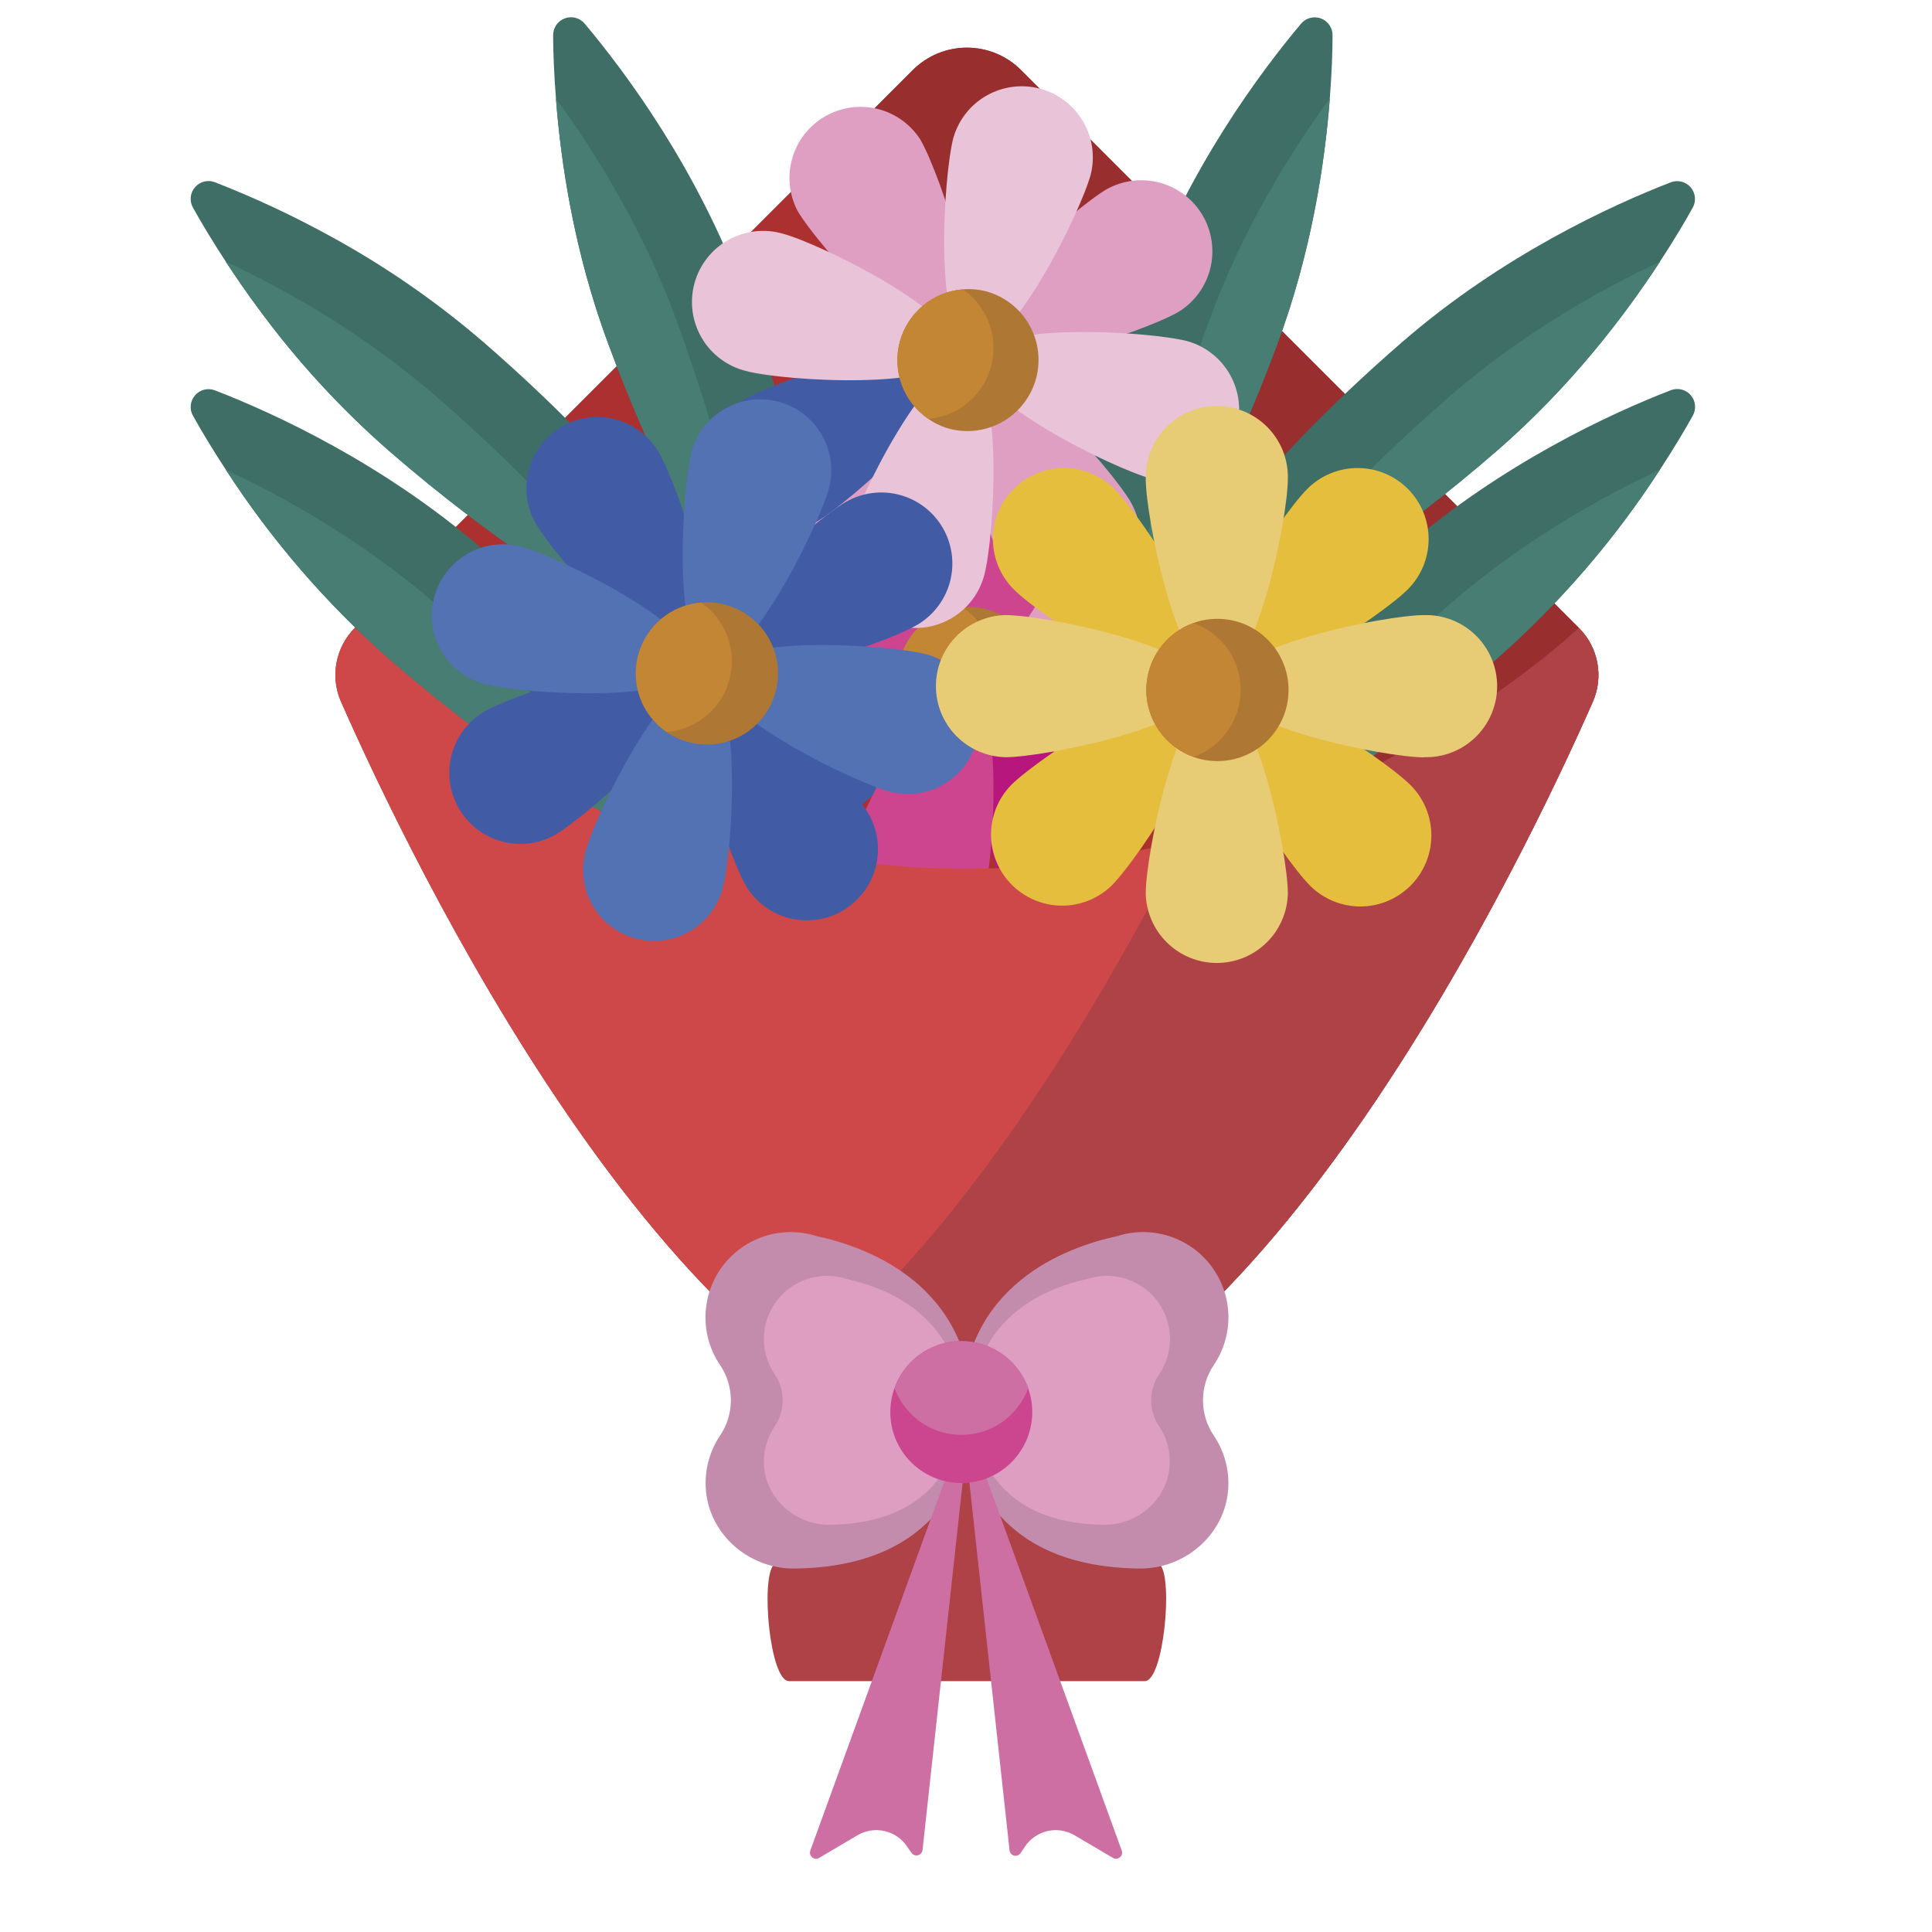 <svg width="72" height="72" viewBox="0 0 72 72" fill="none" xmlns="http://www.w3.org/2000/svg">
<path d="M12.711 26.156C15.286 31.994 24.954 52.201 36.035 53.958C47.109 52.203 56.783 31.995 59.359 26.156C59.561 25.698 59.619 25.191 59.527 24.699C59.435 24.207 59.197 23.755 58.843 23.401L38.05 2.61C37.515 2.076 36.79 1.776 36.035 1.776C35.279 1.776 34.553 2.076 34.019 2.61L13.219 23.403C12.867 23.757 12.63 24.21 12.539 24.701C12.448 25.192 12.508 25.7 12.711 26.156Z" fill="#AC3030"/>
<path d="M34.3 17.041C35.034 18.307 36.982 24.026 35.716 24.76C34.45 25.494 30.452 20.963 29.718 19.697C29.544 19.396 29.43 19.064 29.384 18.72C29.338 18.375 29.36 18.024 29.45 17.688C29.539 17.352 29.694 17.037 29.905 16.761C30.116 16.484 30.379 16.252 30.68 16.078C30.981 15.903 31.313 15.79 31.658 15.743C32.003 15.697 32.353 15.72 32.689 15.809C33.025 15.898 33.341 16.053 33.617 16.264C33.893 16.475 34.125 16.739 34.3 17.04V17.041Z" fill="#DF9FC2"/>
<path d="M37.555 33.207C36.821 31.942 34.874 26.221 36.138 25.487C37.402 24.753 41.403 29.284 42.137 30.549C42.471 31.156 42.554 31.869 42.368 32.536C42.183 33.203 41.744 33.771 41.146 34.118C40.547 34.466 39.836 34.565 39.165 34.395C38.494 34.225 37.916 33.799 37.555 33.209V33.207Z" fill="#B7177D"/>
<path d="M43.913 23.469C42.647 24.203 36.927 26.152 36.193 24.886C35.459 23.621 39.989 19.621 41.255 18.887C41.862 18.554 42.575 18.471 43.242 18.656C43.908 18.841 44.476 19.28 44.824 19.878C45.171 20.477 45.271 21.188 45.101 21.859C44.931 22.53 44.505 23.108 43.914 23.469H43.913Z" fill="#DF9FC2"/>
<path d="M27.747 26.726C29.011 25.992 34.734 24.047 35.466 25.312C36.197 26.578 31.669 30.578 30.403 31.312C29.796 31.664 29.073 31.761 28.394 31.58C27.715 31.4 27.136 30.957 26.783 30.35C26.431 29.742 26.334 29.019 26.515 28.341C26.695 27.662 27.138 27.082 27.745 26.73L27.747 26.726Z" fill="#415CA5"/>
<path d="M40.651 18.336C40.275 19.749 37.607 25.172 36.194 24.796C34.781 24.421 35.155 18.39 35.53 16.976C35.722 16.31 36.167 15.745 36.77 15.403C37.373 15.061 38.087 14.97 38.757 15.148C39.427 15.325 40 15.759 40.355 16.355C40.709 16.951 40.815 17.663 40.651 18.336Z" fill="#CD458F"/>
<path d="M31.562 31.922C31.937 30.509 34.605 25.086 36.018 25.462C37.432 25.837 37.056 31.868 36.681 33.282C36.591 33.618 36.437 33.933 36.226 34.209C36.014 34.486 35.751 34.718 35.45 34.892C35.149 35.067 34.817 35.18 34.472 35.227C34.128 35.273 33.777 35.251 33.441 35.161C33.105 35.072 32.79 34.917 32.514 34.706C32.237 34.495 32.005 34.232 31.831 33.931C31.656 33.63 31.543 33.298 31.497 32.953C31.45 32.608 31.473 32.258 31.562 31.922Z" fill="#CD458F"/>
<path d="M42.902 29.679C41.487 29.303 36.066 26.637 36.442 25.223C36.817 23.808 42.847 24.185 44.262 24.56C44.941 24.741 45.52 25.183 45.872 25.791C46.225 26.398 46.322 27.121 46.141 27.799C45.961 28.478 45.518 29.058 44.911 29.41C44.303 29.762 43.581 29.859 42.902 29.679Z" fill="#E9C4D9"/>
<path d="M29.168 20.551C30.582 20.926 36.004 23.593 35.629 25.007C35.253 26.422 29.222 26.045 27.809 25.67C27.473 25.58 27.157 25.426 26.881 25.215C26.605 25.004 26.372 24.74 26.198 24.439C26.023 24.139 25.91 23.806 25.864 23.462C25.818 23.117 25.84 22.767 25.929 22.43C26.018 22.094 26.173 21.779 26.384 21.503C26.595 21.226 26.859 20.994 27.16 20.82C27.46 20.645 27.793 20.532 28.137 20.486C28.482 20.439 28.832 20.462 29.168 20.551Z" fill="#CD458F"/>
<path d="M33.529 24.593C33.389 25.121 33.416 25.68 33.607 26.193C33.798 26.706 34.142 27.147 34.594 27.456C34.844 27.629 35.122 27.757 35.416 27.834C36.096 28.014 36.819 27.918 37.428 27.565C38.036 27.212 38.479 26.632 38.659 25.952C38.84 25.273 38.743 24.549 38.39 23.941C38.037 23.333 37.457 22.89 36.778 22.709C36.484 22.631 36.178 22.604 35.875 22.631C35.329 22.675 34.81 22.888 34.391 23.239C33.97 23.59 33.669 24.063 33.529 24.593Z" fill="#AE7733"/>
<path d="M33.529 24.593C33.389 25.121 33.416 25.68 33.607 26.193C33.798 26.706 34.142 27.147 34.594 27.456C35.139 27.411 35.657 27.198 36.076 26.847C36.495 26.496 36.796 26.024 36.936 25.495C37.077 24.966 37.05 24.407 36.86 23.895C36.67 23.382 36.326 22.94 35.875 22.631C35.329 22.675 34.81 22.888 34.391 23.239C33.97 23.59 33.669 24.063 33.529 24.593Z" fill="#C38634"/>
<path d="M12.711 26.156C15.286 31.994 24.954 52.201 36.035 53.958C47.109 52.203 56.783 31.995 59.359 26.156C59.561 25.698 59.619 25.191 59.527 24.699C59.435 24.207 59.197 23.755 58.843 23.401C58.843 23.401 37.853 43.601 13.226 23.401C12.872 23.755 12.634 24.207 12.542 24.699C12.45 25.191 12.509 25.699 12.711 26.156Z" fill="#CF4849"/>
<path d="M46.571 26.156C46.772 25.698 46.831 25.191 46.739 24.699C46.647 24.207 46.408 23.755 46.055 23.401L29.641 6.989L34.019 2.61C34.553 2.076 35.279 1.776 36.035 1.776C36.79 1.776 37.515 2.076 38.05 2.61L58.843 23.403C58.843 23.403 53.113 28.917 44.128 31.302C45.209 29.17 46.041 27.359 46.571 26.156Z" fill="#992E2F"/>
<path d="M28.841 58.307L31.513 55.636C31.761 55.386 31.951 55.083 32.066 54.75C32.181 54.417 32.221 54.063 32.18 53.713C32.139 53.363 32.02 53.026 31.832 52.728C31.643 52.431 31.39 52.179 31.091 51.993C30.601 51.685 30.116 51.348 29.637 50.985C35.767 46.344 40.995 37.475 44.121 31.297C53.106 28.907 58.836 23.399 58.836 23.399C59.191 23.752 59.431 24.204 59.525 24.696C59.618 25.189 59.56 25.698 59.359 26.156C57.172 31.11 49.881 46.406 40.951 52.003C40.655 52.191 40.405 52.442 40.219 52.74C40.033 53.037 39.917 53.373 39.879 53.721C39.841 54.07 39.882 54.423 39.998 54.753C40.115 55.084 40.305 55.384 40.553 55.631L43.225 58.303C43.727 58.805 43.366 62.651 42.663 62.651H29.405C28.688 62.656 28.339 58.809 28.841 58.307Z" fill="#AE4247"/>
<path d="M35.83 52.627C35.83 47.88 39.751 46.472 41.625 46.07C42.255 45.866 42.934 45.864 43.565 46.065C44.197 46.266 44.749 46.659 45.146 47.19C45.543 47.72 45.764 48.361 45.779 49.024C45.793 49.686 45.6 50.337 45.226 50.884C44.967 51.272 44.83 51.73 44.832 52.197C44.834 52.664 44.976 53.12 45.239 53.506C45.593 54.032 45.781 54.652 45.779 55.285C45.779 57.063 44.243 58.473 42.466 58.455C35.612 58.38 35.83 52.627 35.83 52.627Z" fill="#C38CAD"/>
<path d="M36.242 52.512C36.242 48.997 39.142 47.96 40.528 47.662C40.866 47.553 41.224 47.522 41.576 47.571C41.928 47.62 42.264 47.748 42.559 47.946C42.854 48.144 43.101 48.406 43.28 48.712C43.459 49.019 43.566 49.362 43.594 49.717C43.636 50.25 43.494 50.781 43.193 51.223C43.001 51.51 42.899 51.849 42.901 52.194C42.903 52.54 43.008 52.878 43.203 53.163C43.461 53.553 43.597 54.011 43.594 54.478C43.594 55.793 42.458 56.836 41.144 56.822C36.08 56.767 36.242 52.512 36.242 52.512Z" fill="#DD9EC1"/>
<path d="M36.24 52.627C36.24 47.88 32.32 46.472 30.445 46.07C29.815 45.867 29.137 45.865 28.506 46.066C27.874 46.267 27.322 46.66 26.925 47.19C26.528 47.721 26.307 48.362 26.292 49.024C26.277 49.686 26.47 50.336 26.843 50.884C27.102 51.272 27.239 51.73 27.237 52.197C27.235 52.664 27.093 53.12 26.83 53.506C26.479 54.033 26.293 54.652 26.297 55.285C26.297 57.063 27.832 58.473 29.609 58.455C36.458 58.38 36.24 52.627 36.24 52.627Z" fill="#C38CAD"/>
<path d="M35.828 52.512C35.828 48.997 32.927 47.96 31.541 47.662C31.203 47.553 30.845 47.522 30.493 47.571C30.141 47.621 29.805 47.749 29.51 47.947C29.215 48.144 28.969 48.406 28.79 48.713C28.61 49.019 28.503 49.362 28.475 49.717C28.433 50.25 28.575 50.781 28.877 51.223C29.069 51.511 29.17 51.849 29.168 52.194C29.166 52.54 29.062 52.877 28.867 53.163C28.606 53.552 28.467 54.01 28.468 54.478C28.468 55.793 29.604 56.836 30.919 56.822C35.989 56.767 35.828 52.512 35.828 52.512Z" fill="#DD9EC1"/>
<path d="M35.828 52.512L41.804 68.965C41.82 69.009 41.822 69.057 41.81 69.102C41.797 69.147 41.772 69.187 41.736 69.217C41.7 69.247 41.656 69.265 41.609 69.269C41.563 69.273 41.516 69.262 41.476 69.238L40.043 68.394C39.74 68.216 39.38 68.159 39.036 68.238C38.693 68.317 38.393 68.523 38.198 68.816L38.035 69.058C38.009 69.097 37.972 69.127 37.929 69.144C37.886 69.161 37.838 69.164 37.793 69.153C37.748 69.142 37.707 69.117 37.677 69.082C37.646 69.047 37.627 69.003 37.623 68.957L35.828 52.512Z" fill="#CE6FA4"/>
<path d="M36.174 52.512L30.198 68.965C30.182 69.009 30.181 69.057 30.193 69.102C30.206 69.147 30.231 69.187 30.267 69.216C30.303 69.246 30.347 69.264 30.394 69.268C30.44 69.272 30.487 69.261 30.527 69.238L31.958 68.394C32.262 68.215 32.622 68.159 32.966 68.238C33.309 68.316 33.609 68.523 33.805 68.816L33.967 69.047C33.992 69.086 34.029 69.115 34.073 69.132C34.116 69.149 34.164 69.152 34.209 69.141C34.254 69.13 34.295 69.105 34.325 69.07C34.356 69.035 34.375 68.992 34.38 68.946L36.174 52.512Z" fill="#CE6FA4"/>
<path d="M33.179 52.627C33.18 53.289 33.429 53.927 33.877 54.414C34.325 54.901 34.939 55.203 35.598 55.259C36.257 55.316 36.914 55.123 37.438 54.72C37.962 54.316 38.316 53.73 38.43 53.078C38.544 52.426 38.409 51.756 38.052 51.198C37.696 50.641 37.143 50.237 36.504 50.067C35.864 49.897 35.184 49.973 34.598 50.28C34.011 50.587 33.562 51.102 33.337 51.725C33.232 52.014 33.179 52.32 33.179 52.627Z" fill="#CB468E"/>
<path d="M33.337 51.725C33.522 52.237 33.86 52.68 34.306 52.993C34.752 53.306 35.284 53.474 35.828 53.474C36.373 53.474 36.905 53.306 37.351 52.993C37.797 52.68 38.135 52.237 38.32 51.725C38.135 51.213 37.796 50.771 37.35 50.458C36.904 50.146 36.373 49.978 35.828 49.978C35.284 49.978 34.753 50.146 34.307 50.458C33.861 50.771 33.522 51.213 33.337 51.725Z" fill="#CE6FA4"/>
<path d="M22.653 12.774C24.328 17.297 26.297 21.061 27.832 22.898C28.588 23.801 29.239 24.238 29.699 24.068C31.091 23.553 30.194 17.66 27.696 10.908C25.98 6.268 23.299 2.678 21.79 0.882C21.702 0.776 21.583 0.701 21.451 0.665C21.318 0.63 21.177 0.637 21.049 0.684C20.92 0.732 20.809 0.818 20.731 0.931C20.653 1.044 20.613 1.179 20.614 1.316C20.614 1.955 20.648 2.751 20.718 3.665C20.905 6.11 21.404 9.398 22.653 12.774Z" fill="#3E6E66"/>
<path d="M22.653 12.774C24.328 17.297 26.297 21.061 27.832 22.898C27.803 20.507 26.848 16.366 25.175 11.841C23.926 8.466 22.165 5.645 20.717 3.665C20.905 6.11 21.404 9.398 22.653 12.774Z" fill="#477D73"/>
<path d="M14.493 24.55C18.141 27.71 21.673 30.061 23.906 30.938C25.003 31.359 25.785 31.435 26.106 31.066C27.079 29.941 23.456 25.21 18.017 20.493C14.283 17.259 10.201 15.396 8.013 14.548C7.885 14.498 7.745 14.489 7.612 14.521C7.478 14.554 7.358 14.628 7.269 14.731C7.179 14.835 7.123 14.964 7.109 15.101C7.095 15.237 7.124 15.374 7.192 15.494C7.504 16.057 7.912 16.734 8.414 17.502C10.108 20.119 12.154 22.49 14.493 24.55Z" fill="#3E6E66"/>
<path d="M14.493 24.55C18.141 27.71 21.673 30.061 23.906 30.938C22.729 28.853 19.901 25.685 16.256 22.525C13.537 20.167 10.631 18.541 8.414 17.502C10.108 20.119 12.154 22.49 14.493 24.55Z" fill="#477D73"/>
<path d="M7.189 7.734C7.501 8.297 7.909 8.976 8.411 9.744C8.768 10.29 9.172 10.877 9.626 11.491C11.049 13.432 12.681 15.211 14.493 16.796C15.488 17.66 16.477 18.464 17.432 19.187C17.937 19.574 18.433 19.939 18.916 20.28C20.06 21.107 21.258 21.859 22.5 22.531C22.956 22.775 23.426 22.993 23.906 23.185C24.062 23.245 24.213 23.3 24.356 23.347C24.623 23.436 24.897 23.499 25.176 23.536C25.357 23.563 25.541 23.558 25.72 23.524C25.769 23.513 25.816 23.497 25.861 23.477C25.953 23.443 26.035 23.387 26.1 23.313C26.253 23.137 26.293 22.873 26.228 22.532C26.228 22.506 26.222 22.478 26.211 22.448C26.175 22.299 26.128 22.153 26.07 22.011C25.898 21.581 25.685 21.168 25.435 20.777C24.591 19.408 23.12 17.644 21.234 15.749L21.054 15.567C20.128 14.645 19.104 13.693 18.007 12.741C16.271 11.247 14.383 9.939 12.375 8.838C10.969 8.061 9.513 7.378 8.016 6.794C7.888 6.743 7.748 6.733 7.615 6.765C7.482 6.797 7.361 6.87 7.271 6.973C7.18 7.076 7.124 7.204 7.109 7.341C7.095 7.477 7.122 7.614 7.189 7.734Z" fill="#3E6E66"/>
<path d="M8.411 9.75C8.768 10.295 9.172 10.883 9.626 11.496C11.049 13.437 12.681 15.216 14.493 16.802C15.488 17.665 16.477 18.47 17.432 19.192C17.937 19.579 18.433 19.945 18.916 20.285C20.06 21.111 21.258 21.861 22.5 22.531C22.956 22.775 23.426 22.993 23.906 23.185C23.729 22.871 23.515 22.534 23.266 22.175C22.423 20.953 21.17 19.488 19.633 17.928C19.48 17.774 19.325 17.619 19.167 17.464C18.277 16.582 17.3 15.677 16.256 14.771C14.443 13.216 12.466 11.861 10.361 10.731C9.671 10.358 9.015 10.032 8.411 9.75Z" fill="#477D73"/>
<path d="M47.621 12.774C45.948 17.298 43.979 21.061 42.443 22.899C41.687 23.802 41.037 24.239 40.577 24.069C39.185 23.555 40.081 17.661 42.58 10.91C44.294 6.269 46.977 2.679 48.486 0.883C48.574 0.778 48.693 0.703 48.825 0.668C48.958 0.633 49.098 0.64 49.226 0.687C49.355 0.735 49.465 0.821 49.543 0.934C49.621 1.047 49.662 1.181 49.66 1.318C49.66 1.956 49.628 2.752 49.558 3.666C49.371 6.11 48.87 9.398 47.621 12.774Z" fill="#3E6E66"/>
<path d="M47.621 12.774C45.948 17.298 43.979 21.061 42.443 22.899C42.472 20.509 43.428 16.367 45.101 11.842C46.35 8.467 48.109 5.646 49.559 3.666C49.371 6.11 48.87 9.398 47.621 12.774Z" fill="#477D73"/>
<path d="M55.783 24.55C52.138 27.71 48.601 30.061 46.373 30.932C45.274 31.354 44.494 31.43 44.173 31.06C43.2 29.935 46.822 25.204 52.262 20.488C55.995 17.253 60.076 15.39 62.266 14.542C62.394 14.493 62.534 14.484 62.667 14.517C62.8 14.55 62.919 14.623 63.009 14.727C63.099 14.83 63.154 14.959 63.168 15.095C63.182 15.232 63.153 15.369 63.086 15.488C62.775 16.051 62.367 16.729 61.865 17.497C60.17 20.115 58.124 22.488 55.783 24.55Z" fill="#3E6E66"/>
<path d="M55.783 24.55C52.138 27.71 48.601 30.061 46.373 30.932C47.55 28.848 50.377 25.68 54.023 22.52C56.741 20.161 59.648 18.536 61.865 17.497C60.17 20.115 58.124 22.488 55.783 24.55Z" fill="#477D73"/>
<path d="M55.783 16.802C52.138 19.963 48.601 22.314 46.373 23.185C45.274 23.607 44.494 23.683 44.173 23.313C43.2 22.188 46.822 17.457 52.262 12.741C55.995 9.506 60.076 7.642 62.266 6.794C62.393 6.745 62.532 6.737 62.664 6.77C62.796 6.803 62.914 6.876 63.004 6.978C63.093 7.081 63.149 7.208 63.163 7.343C63.178 7.479 63.151 7.615 63.086 7.734C62.775 8.297 62.367 8.976 61.865 9.744C60.524 11.803 58.5 14.445 55.783 16.802Z" fill="#3E6E66"/>
<path d="M55.783 16.802C52.138 19.963 48.601 22.314 46.373 23.185C47.55 21.101 50.377 17.933 54.023 14.771C56.741 12.414 59.648 10.787 61.865 9.75C60.524 11.803 58.5 14.445 55.783 16.802Z" fill="#477D73"/>
<path d="M34.3 5.203C35.034 6.469 36.984 12.182 35.719 12.916C34.453 13.65 30.455 9.12 29.721 7.854C29.406 7.249 29.336 6.546 29.527 5.891C29.717 5.237 30.153 4.68 30.743 4.339C31.333 3.997 32.032 3.896 32.695 4.057C33.357 4.218 33.932 4.629 34.3 5.203Z" fill="#DF9FC2"/>
<path d="M37.555 21.364C36.821 20.098 34.874 14.379 36.138 13.645C37.402 12.911 41.403 17.442 42.137 18.707C42.489 19.315 42.586 20.038 42.406 20.716C42.225 21.395 41.782 21.975 41.175 22.327C40.567 22.68 39.845 22.776 39.166 22.596C38.487 22.415 37.908 21.973 37.555 21.365V21.364Z" fill="#DF9FC2"/>
<path d="M43.913 11.627C42.647 12.361 36.927 14.309 36.193 13.043C35.459 11.777 39.989 7.779 41.255 7.045C41.862 6.712 42.575 6.628 43.242 6.814C43.908 6.999 44.476 7.438 44.824 8.036C45.171 8.635 45.271 9.346 45.101 10.017C44.931 10.688 44.505 11.266 43.914 11.627H43.913Z" fill="#DF9FC2"/>
<path d="M27.747 14.882C29.012 14.148 34.732 12.201 35.466 13.466C36.2 14.732 31.669 18.73 30.403 19.464C30.102 19.638 29.77 19.752 29.425 19.798C29.081 19.844 28.73 19.822 28.394 19.733C28.058 19.643 27.743 19.489 27.466 19.277C27.19 19.066 26.958 18.803 26.783 18.502C26.609 18.201 26.495 17.869 26.449 17.524C26.403 17.18 26.425 16.829 26.515 16.493C26.604 16.157 26.759 15.842 26.97 15.565C27.181 15.289 27.445 15.057 27.745 14.882H27.747Z" fill="#415CA5"/>
<path d="M40.651 6.493C40.275 7.907 37.607 13.328 36.194 12.953C34.781 12.578 35.156 6.548 35.53 5.133C35.722 4.466 36.167 3.902 36.77 3.56C37.373 3.218 38.087 3.126 38.757 3.304C39.427 3.482 40 3.916 40.355 4.512C40.709 5.108 40.815 5.819 40.651 6.493Z" fill="#E9C4D9"/>
<path d="M31.562 20.074C31.937 18.66 34.605 13.238 36.018 13.614C37.432 13.989 37.056 20.019 36.681 21.434C36.5 22.113 36.058 22.692 35.45 23.045C34.843 23.397 34.12 23.494 33.441 23.314C32.763 23.133 32.183 22.691 31.831 22.083C31.478 21.476 31.382 20.753 31.562 20.074Z" fill="#E9C4D9"/>
<path d="M42.902 17.837C41.487 17.461 36.066 14.794 36.442 13.38C36.817 11.967 42.847 12.341 44.262 12.717C44.928 12.908 45.493 13.353 45.835 13.957C46.177 14.56 46.268 15.273 46.09 15.943C45.912 16.613 45.479 17.187 44.883 17.541C44.287 17.895 43.575 18.001 42.902 17.837Z" fill="#E9C4D9"/>
<path d="M29.168 8.707C30.582 9.083 36 11.751 35.629 13.164C35.258 14.577 29.222 14.203 27.809 13.828C27.466 13.744 27.144 13.593 26.861 13.383C26.577 13.174 26.339 12.91 26.159 12.607C25.979 12.304 25.861 11.968 25.812 11.619C25.764 11.27 25.785 10.914 25.876 10.574C25.966 10.233 26.124 9.914 26.339 9.635C26.555 9.356 26.823 9.123 27.13 8.949C27.437 8.775 27.775 8.664 28.125 8.623C28.475 8.581 28.83 8.61 29.168 8.707Z" fill="#E9C4D9"/>
<path d="M33.529 12.749C33.39 13.277 33.417 13.836 33.608 14.348C33.798 14.86 34.143 15.301 34.594 15.609C34.844 15.783 35.122 15.911 35.416 15.988C36.091 16.154 36.804 16.049 37.402 15.695C38 15.341 38.435 14.767 38.614 14.095C38.792 13.423 38.7 12.708 38.356 12.104C38.013 11.5 37.446 11.055 36.778 10.865C36.484 10.786 36.178 10.758 35.875 10.784C35.329 10.829 34.81 11.042 34.39 11.394C33.97 11.746 33.669 12.219 33.529 12.749Z" fill="#AE7733"/>
<path d="M33.529 12.749C33.39 13.277 33.417 13.836 33.608 14.348C33.798 14.86 34.143 15.301 34.594 15.609C35.139 15.564 35.657 15.352 36.076 15.001C36.495 14.65 36.796 14.178 36.936 13.649C37.077 13.12 37.05 12.561 36.86 12.048C36.67 11.536 36.326 11.094 35.875 10.784C35.329 10.829 34.81 11.042 34.39 11.394C33.97 11.746 33.669 12.219 33.529 12.749Z" fill="#C38634"/>
<path d="M24.555 16.864C25.289 18.129 27.236 23.849 25.971 24.583C24.705 25.317 20.707 20.786 19.973 19.52C19.62 18.913 19.524 18.19 19.704 17.511C19.885 16.832 20.327 16.253 20.935 15.9C21.542 15.548 22.265 15.451 22.944 15.632C23.623 15.812 24.202 16.255 24.555 16.862V16.864Z" fill="#415CA5"/>
<path d="M27.81 33.03C27.076 31.764 25.128 26.044 26.392 25.31C27.657 24.576 31.657 29.107 32.392 30.372C32.725 30.979 32.808 31.692 32.623 32.358C32.438 33.026 31.999 33.593 31.4 33.941C30.802 34.288 30.091 34.388 29.42 34.218C28.749 34.048 28.171 33.622 27.81 33.031V33.03Z" fill="#415CA5"/>
<path d="M34.172 23.292C32.906 24.026 27.187 25.975 26.453 24.709C25.719 23.444 30.25 19.444 31.515 18.71C32.123 18.358 32.846 18.261 33.524 18.442C34.203 18.622 34.782 19.065 35.135 19.673C35.487 20.28 35.583 21.003 35.403 21.682C35.222 22.36 34.779 22.939 34.172 23.292Z" fill="#415CA5"/>
<path d="M18 26.549C19.266 25.814 24.986 23.866 25.72 25.131C26.454 26.397 21.923 30.396 20.658 31.13C20.052 31.459 19.341 31.539 18.677 31.353C18.013 31.166 17.448 30.728 17.102 30.131C16.755 29.535 16.656 28.827 16.823 28.158C16.991 27.489 17.413 26.911 18 26.549Z" fill="#415CA5"/>
<path d="M30.905 18.159C30.53 19.572 27.862 24.995 26.449 24.619C25.035 24.244 25.41 18.212 25.785 16.799C25.977 16.133 26.422 15.568 27.025 15.226C27.628 14.884 28.341 14.792 29.011 14.97C29.681 15.148 30.255 15.582 30.609 16.178C30.963 16.774 31.07 17.485 30.905 18.159Z" fill="#5272B4"/>
<path d="M21.817 31.739C22.192 30.333 24.86 24.903 26.273 25.279C27.686 25.654 27.311 31.686 26.935 33.099C26.846 33.435 26.691 33.75 26.48 34.027C26.269 34.303 26.006 34.535 25.705 34.709C25.404 34.884 25.072 34.998 24.727 35.044C24.383 35.09 24.032 35.068 23.696 34.978C23.36 34.889 23.045 34.734 22.768 34.523C22.492 34.312 22.26 34.049 22.085 33.748C21.911 33.447 21.797 33.115 21.751 32.77C21.705 32.426 21.727 32.075 21.817 31.739Z" fill="#5272B4"/>
<path d="M33.155 29.502C31.749 29.126 26.319 26.46 26.696 25.045C27.073 23.631 33.102 24.008 34.516 24.383C35.195 24.564 35.775 25.006 36.127 25.614C36.479 26.221 36.576 26.944 36.395 27.623C36.215 28.302 35.772 28.881 35.164 29.233C34.557 29.586 33.834 29.682 33.155 29.502Z" fill="#5272B4"/>
<path d="M19.423 20.374C20.836 20.749 26.259 23.416 25.883 24.83C25.508 26.245 19.477 25.868 18.062 25.492C17.383 25.312 16.804 24.869 16.451 24.262C16.099 23.654 16.003 22.931 16.183 22.253C16.364 21.574 16.806 20.994 17.414 20.642C18.022 20.29 18.744 20.193 19.423 20.374Z" fill="#5272B4"/>
<path d="M23.784 24.415C23.643 24.944 23.669 25.503 23.858 26.016C24.048 26.53 24.392 26.971 24.843 27.281C25.093 27.454 25.37 27.582 25.664 27.66C26 27.749 26.351 27.771 26.696 27.725C27.041 27.679 27.374 27.565 27.675 27.39C27.976 27.216 28.24 26.983 28.451 26.707C28.663 26.43 28.817 26.114 28.907 25.778C28.996 25.442 29.018 25.091 28.972 24.746C28.926 24.401 28.812 24.068 28.638 23.767C28.463 23.466 28.231 23.202 27.954 22.991C27.677 22.779 27.362 22.625 27.025 22.535C26.732 22.456 26.427 22.43 26.124 22.456C25.579 22.502 25.062 22.714 24.643 23.065C24.225 23.416 23.924 23.887 23.784 24.415Z" fill="#AE7733"/>
<path d="M23.784 24.415C23.643 24.944 23.669 25.503 23.858 26.016C24.048 26.53 24.392 26.971 24.843 27.281C25.388 27.236 25.906 27.024 26.325 26.673C26.745 26.322 27.045 25.849 27.185 25.321C27.326 24.792 27.299 24.233 27.109 23.72C26.919 23.207 26.575 22.766 26.124 22.456C25.579 22.502 25.062 22.714 24.643 23.065C24.225 23.416 23.924 23.887 23.784 24.415Z" fill="#C38634"/>
<path d="M41.525 18.218C42.559 19.252 45.91 24.28 44.876 25.314C43.843 26.348 38.814 22.998 37.779 21.963C37.282 21.466 37.003 20.792 37.004 20.09C37.004 19.387 37.283 18.714 37.78 18.217C38.276 17.721 38.95 17.442 39.653 17.442C40.355 17.442 41.029 17.721 41.525 18.218Z" fill="#E5BE3D"/>
<path d="M48.822 33.006C47.787 31.971 44.436 26.944 45.471 25.909C46.506 24.874 51.533 28.226 52.567 29.26C53.064 29.756 53.343 30.43 53.343 31.133C53.343 31.835 53.064 32.509 52.568 33.005C52.071 33.502 51.398 33.781 50.695 33.782C49.993 33.782 49.319 33.503 48.822 33.006Z" fill="#E5BE3D"/>
<path d="M52.466 21.963C51.432 22.998 46.403 26.349 45.37 25.314C44.336 24.279 47.686 19.252 48.721 18.218C49.218 17.721 49.891 17.442 50.593 17.442C51.296 17.442 51.969 17.721 52.466 18.218C52.962 18.715 53.241 19.388 53.241 20.09C53.241 20.793 52.962 21.466 52.466 21.963Z" fill="#E5BE3D"/>
<path d="M37.678 29.26C38.713 28.226 43.74 24.875 44.775 25.909C45.81 26.942 42.458 31.971 41.424 33.006C40.924 33.489 40.255 33.757 39.56 33.751C38.865 33.745 38.2 33.466 37.709 32.975C37.218 32.483 36.939 31.819 36.933 31.124C36.927 30.429 37.195 29.759 37.678 29.26Z" fill="#E5BE3D"/>
<path d="M47.995 17.84C47.995 19.302 46.81 25.227 45.347 25.227C43.885 25.227 42.698 19.302 42.698 17.84C42.69 17.487 42.752 17.136 42.882 16.807C43.011 16.479 43.205 16.18 43.452 15.927C43.699 15.675 43.993 15.474 44.319 15.337C44.644 15.2 44.994 15.129 45.347 15.129C45.7 15.129 46.049 15.2 46.375 15.337C46.7 15.474 46.995 15.675 47.242 15.927C47.488 16.18 47.682 16.479 47.812 16.807C47.941 17.136 48.003 17.487 47.995 17.84Z" fill="#E7CB75"/>
<path d="M42.698 33.299C42.698 31.835 43.885 25.91 45.347 25.91C46.81 25.91 47.995 31.835 47.995 33.299C47.979 33.99 47.693 34.649 47.198 35.132C46.703 35.616 46.039 35.887 45.347 35.887C44.654 35.887 43.99 35.616 43.495 35.132C43 34.649 42.714 33.99 42.698 33.299Z" fill="#E7CB75"/>
<path d="M53.083 28.225C51.621 28.225 45.696 27.039 45.696 25.576C45.696 24.112 51.621 22.922 53.083 22.922C53.436 22.914 53.787 22.976 54.116 23.106C54.444 23.235 54.743 23.429 54.996 23.676C55.248 23.922 55.449 24.217 55.586 24.543C55.723 24.868 55.794 25.218 55.794 25.57C55.794 25.924 55.723 26.273 55.586 26.599C55.449 26.924 55.248 27.219 54.996 27.465C54.743 27.712 54.444 27.906 54.116 28.035C53.787 28.165 53.436 28.227 53.083 28.219V28.225Z" fill="#E7CB75"/>
<path d="M37.467 22.922C38.929 22.922 44.855 24.107 44.855 25.57C44.855 27.032 38.929 28.219 37.467 28.219C36.775 28.203 36.117 27.917 35.633 27.422C35.149 26.927 34.878 26.263 34.878 25.57C34.878 24.878 35.149 24.214 35.633 23.719C36.117 23.224 36.775 22.938 37.467 22.922Z" fill="#E7CB75"/>
<path d="M42.719 25.715C42.719 26.261 42.888 26.794 43.203 27.241C43.518 27.688 43.964 28.026 44.478 28.209C44.764 28.313 45.066 28.365 45.37 28.364C46.073 28.364 46.747 28.085 47.244 27.588C47.741 27.09 48.021 26.416 48.021 25.713C48.021 25.01 47.741 24.336 47.244 23.839C46.747 23.342 46.073 23.062 45.37 23.062C45.066 23.062 44.764 23.114 44.478 23.217C43.963 23.401 43.517 23.74 43.203 24.187C42.888 24.634 42.719 25.168 42.719 25.715Z" fill="#AE7733"/>
<path d="M42.719 25.715C42.719 26.261 42.888 26.794 43.203 27.241C43.518 27.688 43.964 28.026 44.478 28.209C44.993 28.025 45.438 27.687 45.753 27.24C46.068 26.793 46.237 26.26 46.237 25.713C46.237 25.167 46.068 24.634 45.753 24.187C45.438 23.74 44.993 23.401 44.478 23.217C43.963 23.401 43.517 23.74 43.203 24.187C42.888 24.634 42.719 25.168 42.719 25.715Z" fill="#C38634"/>
</svg>
